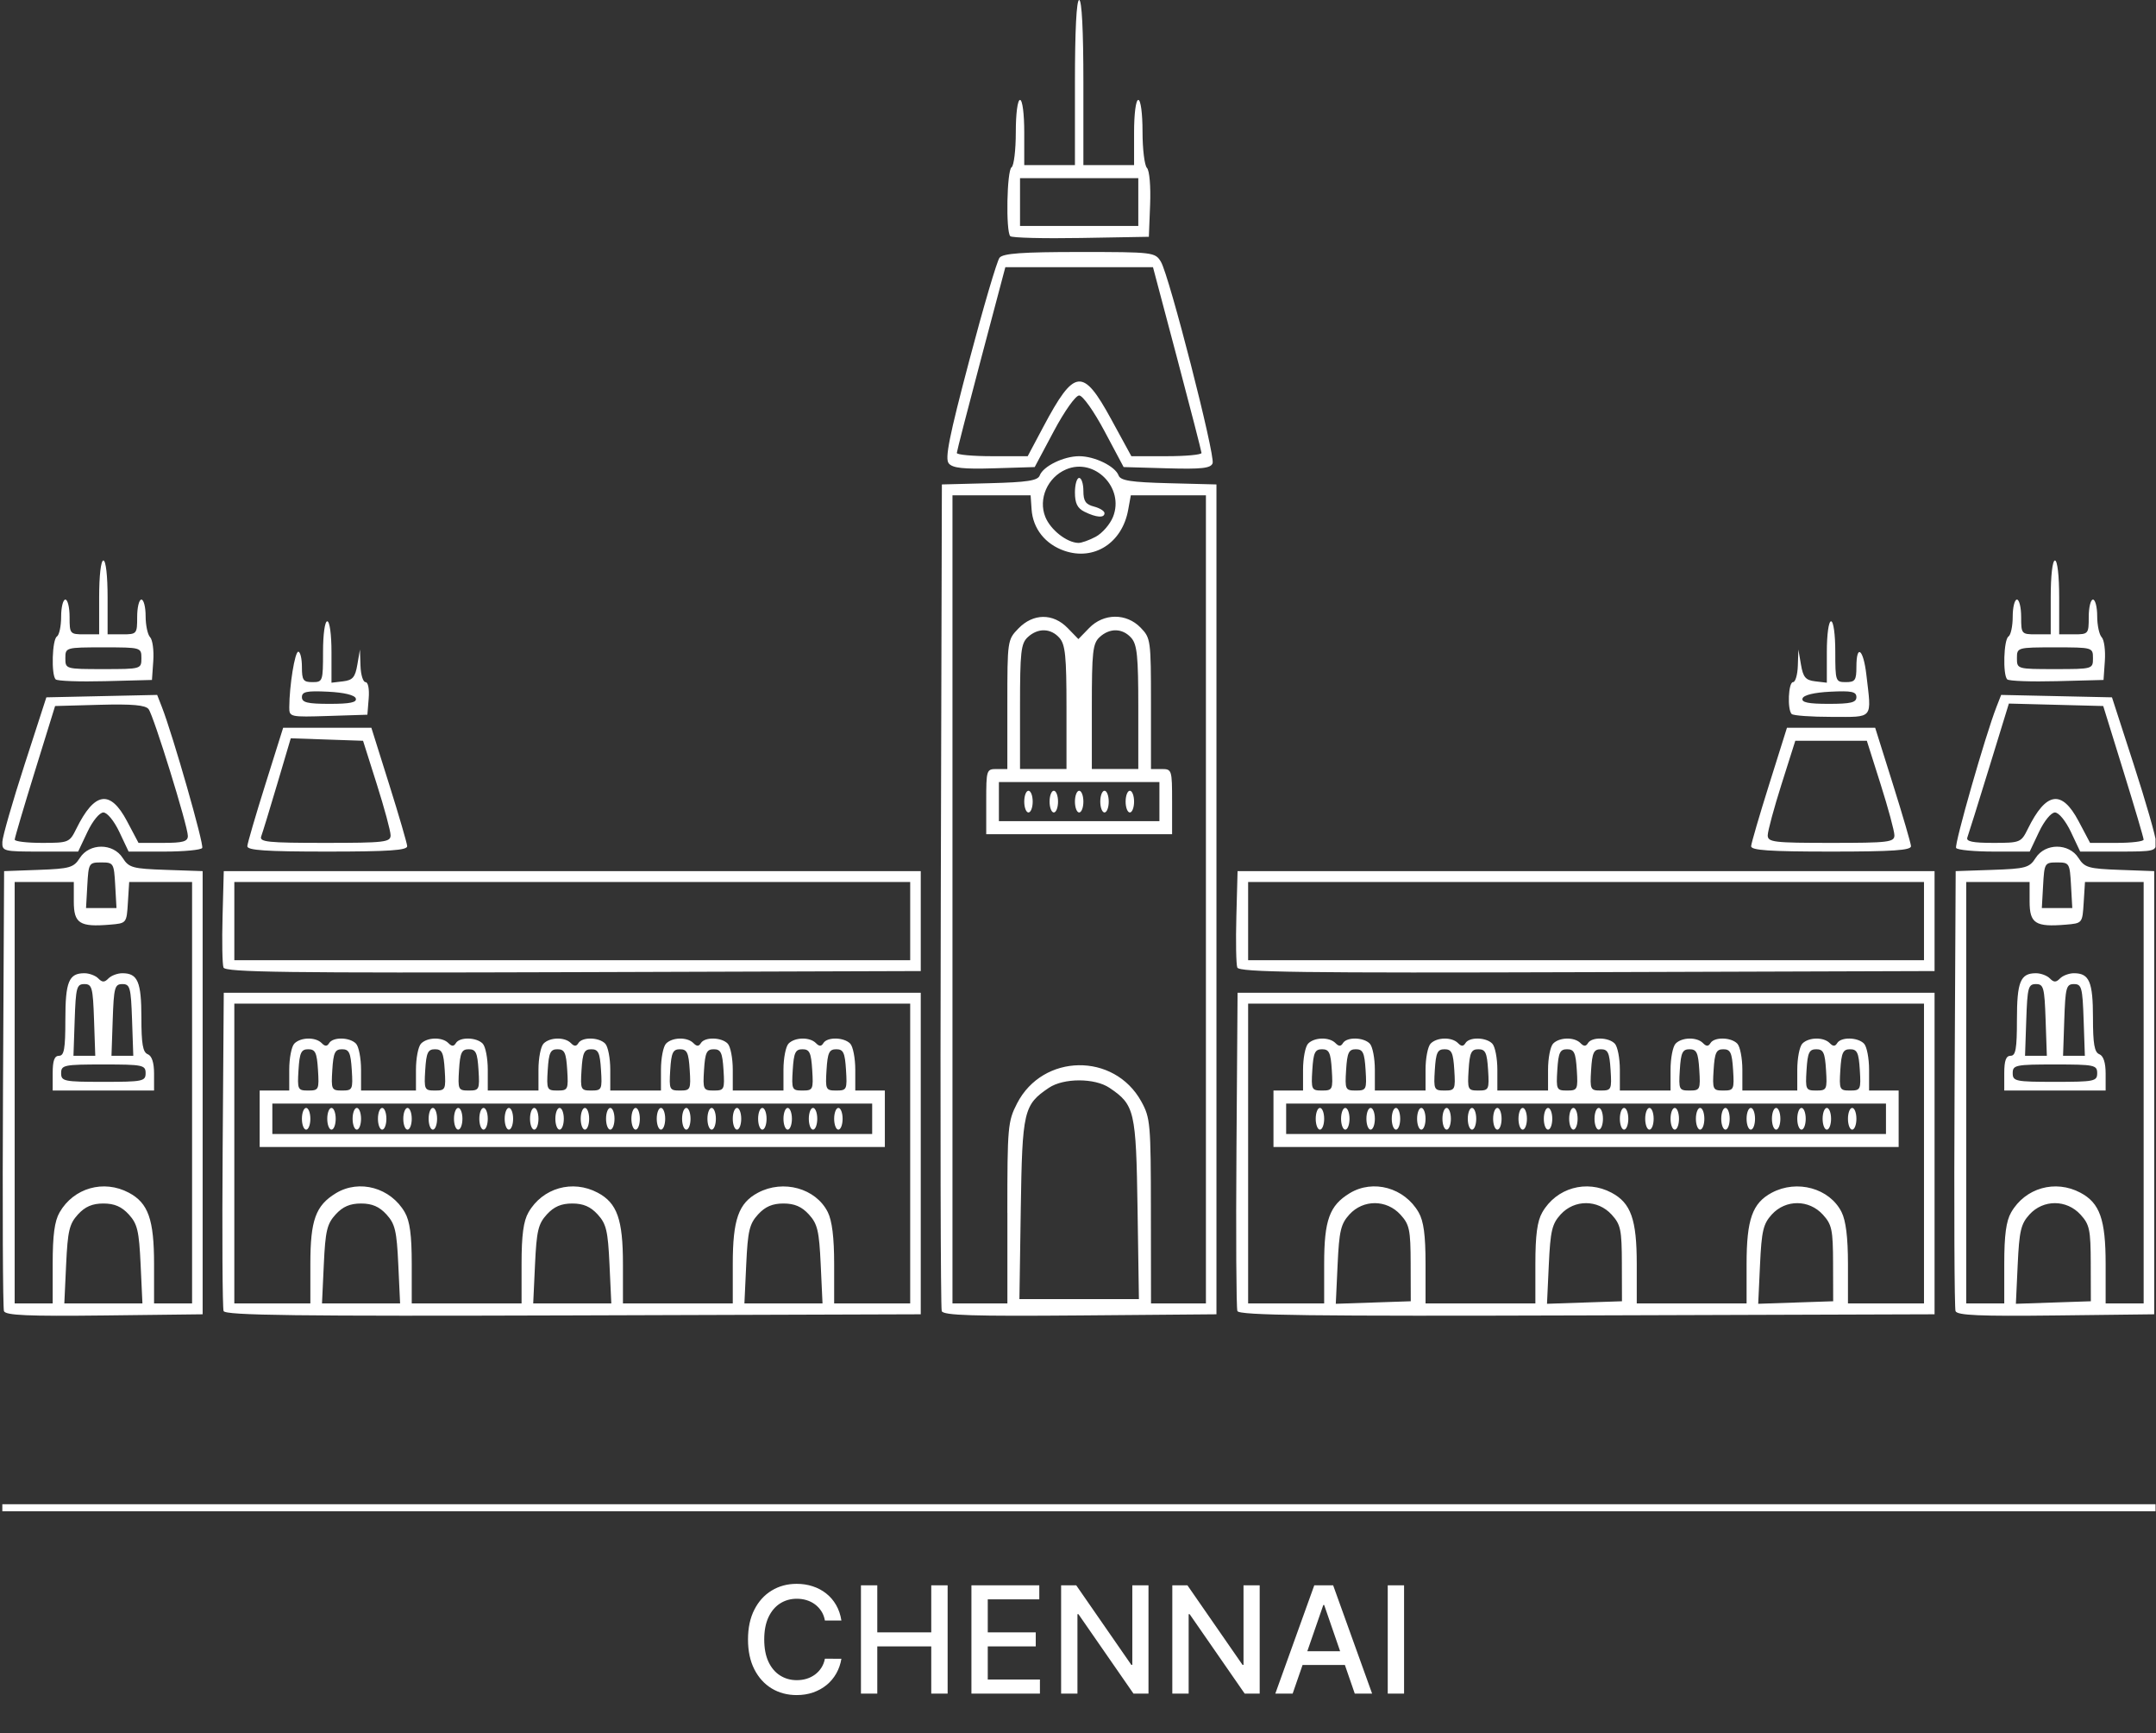 <svg width="927" height="745" viewBox="0 0 927 745" fill="none" xmlns="http://www.w3.org/2000/svg">
<rect x="0" y="0" width="927" height="745" fill="#333333" stroke="none"/>
<g clip-path="url(#clip0_3155_10919)">
<g clip-path="url(#clip1_3155_10919)">
<path d="M150.773 751.343C135.648 747.153 128.59 728.172 136.928 714.111C141.815 705.871 154.014 701.219 163.593 703.944C174.258 706.976 176.399 708.779 173.543 712.319C171.458 714.901 170.762 714.917 167.352 712.462C156.714 704.8 140.708 713.796 140.708 727.438C140.708 741.079 156.714 750.075 167.352 742.412C170.659 740.032 171.492 740.014 173.327 742.288C175.025 744.393 174.603 745.498 171.251 747.718C166.401 750.932 155.958 752.781 150.773 751.345V751.343ZM184.297 727.437C184.297 703.469 184.479 702.224 187.93 702.224C191.159 702.224 191.562 703.469 191.562 713.429V724.635H204.276H216.99V713.429C216.99 703.469 217.394 702.224 220.622 702.224C224.075 702.224 224.255 703.469 224.255 727.437C224.255 751.404 224.073 752.65 220.622 752.65C217.43 752.65 216.99 751.404 216.99 742.378V732.106H204.276H191.562V742.378C191.562 751.404 191.121 752.65 187.93 752.65C184.477 752.65 184.297 751.404 184.297 727.437ZM238.784 727.437V702.224H255.131C270.266 702.224 271.477 702.501 271.477 705.959C271.477 709.338 270.266 709.694 258.763 709.694H246.05V717.165V724.635H257.855C268.45 724.635 269.661 725.017 269.661 728.37C269.661 731.722 268.45 732.106 257.855 732.106H246.05V738.642V745.179H259.671C272.082 745.179 273.293 745.513 273.293 748.914C273.293 752.387 272.082 752.65 256.039 752.65H238.784V727.437ZM284.19 727.437C284.19 695.247 285.61 694.709 303.424 720.142L315.974 738.061L316.494 720.142C316.97 703.76 317.32 702.224 320.581 702.224C323.95 702.224 324.148 703.623 324.148 727.437C324.148 751.062 323.929 752.65 320.657 752.65C318.314 752.65 313.093 746.736 304.765 734.648L292.364 716.646L291.844 734.648C291.368 751.112 291.02 752.65 287.757 752.65C284.388 752.65 284.19 751.249 284.19 727.437ZM338.678 727.437C338.678 695.247 340.097 694.709 357.911 720.142L370.462 738.061L370.982 720.142C371.457 703.76 371.807 702.224 375.068 702.224C378.437 702.224 378.635 703.623 378.635 727.437C378.635 751.062 378.416 752.65 375.145 752.65C372.801 752.65 367.58 746.736 359.252 734.648L346.85 716.646L346.331 734.648C345.856 751.112 345.506 752.65 342.244 752.65C338.876 752.65 338.678 751.249 338.678 727.437ZM387.716 751.044C387.716 750.162 392.152 739.026 397.574 726.299C410.901 695.017 412.045 695.021 425.196 726.404C430.554 739.19 434.938 750.325 434.938 751.15C434.938 751.974 433.384 752.649 431.483 752.649C429.278 752.649 427.342 750.623 426.129 747.046C424.258 741.526 424.038 741.443 411.264 741.443C398.525 741.443 398.262 741.539 396.241 747.046C394.381 752.115 387.716 755.241 387.716 751.044ZM420.106 732.52C419.771 731.721 417.908 726.678 415.963 721.315C414.018 715.95 411.974 711.565 411.422 711.569C410.871 711.572 409.017 715.144 407.304 719.506C401.168 735.124 400.851 733.973 411.284 733.973C416.469 733.973 420.439 733.319 420.106 732.52ZM444.02 727.437C444.02 703.469 444.201 702.224 447.652 702.224C451.105 702.224 451.284 703.469 451.284 727.437C451.284 751.404 451.103 752.65 447.652 752.65C444.199 752.65 444.02 751.404 444.02 727.437ZM497.674 751.343C482.549 747.153 475.491 728.172 483.83 714.111C488.717 705.871 500.915 701.219 510.495 703.944C521.159 706.976 523.301 708.779 520.444 712.319C518.36 714.901 517.664 714.917 514.254 712.462C503.615 704.8 487.609 713.796 487.609 727.438C487.609 741.079 503.615 750.075 514.254 742.412C517.56 740.032 518.394 740.014 520.228 742.288C521.927 744.393 521.505 745.498 518.153 747.718C513.303 750.932 502.859 752.781 497.674 751.345V751.343ZM531.199 727.437V702.224H547.545C562.68 702.224 563.891 702.501 563.891 705.959C563.891 709.338 562.68 709.694 551.178 709.694H538.464V717.165V724.635H550.27C560.864 724.635 562.075 725.017 562.075 728.37C562.075 731.722 560.864 732.106 550.27 732.106H538.464V738.642V745.179H552.086C564.497 745.179 565.708 745.513 565.708 748.914C565.708 752.387 564.497 752.65 548.453 752.65H531.199V727.437ZM576.605 727.437C576.605 695.247 578.024 694.709 595.838 720.142L608.389 738.061L608.909 720.142C609.384 703.76 609.735 702.224 612.996 702.224C616.364 702.224 616.562 703.623 616.562 727.437C616.562 751.062 616.344 752.65 613.072 752.65C610.728 752.65 605.508 746.736 597.18 734.648L584.778 716.646L584.258 734.648C583.783 751.112 583.434 752.65 580.172 752.65C576.803 752.65 576.605 751.249 576.605 727.437ZM640.173 731.172V709.694H632.908C626.854 709.694 625.644 709.071 625.644 705.959C625.644 702.473 626.854 702.224 643.806 702.224C660.758 702.224 661.968 702.472 661.968 705.959C661.968 709.071 660.758 709.694 654.703 709.694H647.438V731.172C647.438 751.404 647.229 752.65 643.806 752.65C640.384 752.65 640.173 751.404 640.173 731.172ZM671.05 727.437V702.224L681.493 702.329C702.948 702.544 711.794 710.2 707.525 724.853C706.373 728.808 703.81 732.936 701.83 734.026C698.34 735.946 698.401 736.263 703.797 744.328C709.326 752.591 709.335 752.649 705.191 752.635C702.232 752.635 699.811 750.449 696.877 745.164C693.139 738.435 692.033 737.708 685.525 737.708C678.323 737.708 678.314 737.708 678.314 745.179C678.314 751.404 677.709 752.649 674.682 752.649C671.229 752.649 671.05 751.404 671.05 727.437ZM698.604 727.145C706.771 719.545 700.284 709.692 687.114 709.692H678.314V719.964V730.236H686.799C692.144 730.236 696.511 729.093 698.604 727.145ZM716.456 751.043C716.456 750.16 720.892 739.024 726.314 726.297C739.64 695.015 740.785 695.019 753.936 726.402C759.294 739.188 763.678 750.323 763.678 751.148C763.678 751.972 762.123 752.647 760.222 752.647C758.017 752.647 756.081 750.621 754.868 747.044C752.997 741.524 752.777 741.441 740.003 741.441C727.265 741.441 727.001 741.537 724.981 747.044C723.12 752.113 716.456 755.239 716.456 751.043ZM748.845 732.518C748.51 731.719 746.648 726.676 744.702 721.313C742.757 715.948 740.713 711.563 740.162 711.567C739.61 711.57 737.756 715.142 736.043 719.504C729.908 735.122 729.591 733.971 740.024 733.971C745.208 733.971 749.178 733.317 748.845 732.518ZM772.759 727.435C772.759 703.467 772.94 702.222 776.391 702.222C779.813 702.222 780.024 703.467 780.024 723.699V745.177H790.013C798.792 745.177 800.002 745.631 800.002 748.912C800.002 752.315 798.792 752.648 786.38 752.648H772.759V727.435ZM1.703 563.588C1.217 562.285 1.033 519.197 1.293 467.838L1.766 374.457L16.587 373.917C30.042 373.427 31.679 372.953 34.337 368.782C38.445 362.335 48.634 362.337 52.743 368.783C55.43 373 56.977 373.426 71.401 373.919L87.129 374.457V469.705V564.954L44.857 565.455C12.026 565.842 2.388 565.407 1.703 563.588ZM22.652 543.298C22.652 530.925 23.459 524.905 25.622 521.139C31.67 510.613 44.598 506.946 55.404 512.692C63.751 517.131 66.242 524.184 66.242 543.383V560.285H74.415H82.588V469.705V379.126H69.066H55.544L54.99 387.997C54.437 396.851 54.422 396.87 47.345 397.465C34.245 398.568 31.733 396.963 31.733 387.495V379.126H19.02H6.306V469.705V560.285H14.479H22.652V543.298ZM22.652 461.301C22.652 455.906 23.409 453.831 25.377 453.831C27.579 453.831 28.101 450.863 28.101 438.329C28.101 421.992 29.592 418.346 36.274 418.346C38.372 418.346 41.069 419.355 42.267 420.587C43.963 422.33 44.931 422.33 46.626 420.587C47.825 419.355 50.522 418.346 52.62 418.346C59.22 418.346 60.793 422.024 60.793 437.454C60.793 448.732 61.417 452.327 63.517 453.156C65.293 453.856 66.242 456.761 66.242 461.501V468.772H44.447H22.652V461.301ZM62.609 461.301C62.609 457.815 61.399 457.566 44.447 457.566C27.495 457.566 26.285 457.815 26.285 461.301C26.285 464.788 27.495 465.036 44.447 465.036C61.399 465.036 62.609 464.788 62.609 461.301ZM40.434 438.423C39.955 424.441 39.57 423.015 36.274 423.015C32.977 423.015 32.592 424.441 32.114 438.423L31.586 453.831H36.274H40.961L40.434 438.423ZM56.78 438.423C56.301 424.441 55.916 423.015 52.62 423.015C49.324 423.015 48.939 424.441 48.46 438.423L47.932 453.831H52.62H57.307L56.78 438.423ZM60.458 543.513C59.786 529.074 59.08 526.088 55.378 522.036C52.306 518.672 49.186 517.33 44.447 517.33C39.708 517.33 36.589 518.672 33.516 522.036C29.814 526.088 29.108 529.074 28.436 543.513L27.657 560.285H44.447H61.238L60.458 543.513ZM49.536 380.527C49.003 371.003 48.831 370.722 43.539 370.722C38.246 370.722 38.075 371.004 37.541 380.527L36.992 390.332H43.539H50.086L49.536 380.527ZM96.134 563.555C95.65 562.26 95.47 530.949 95.734 493.975L96.211 426.75H246.051H395.89V495.852V564.954L246.452 565.432C127.564 565.81 96.834 565.429 96.135 563.556L96.134 563.555ZM133.443 543.298C133.443 524.487 135.713 518.198 144.412 512.914C154.49 506.792 167.968 510.531 174.062 521.139C176.225 524.905 177.032 530.925 177.032 543.298V560.285H200.644H224.255V543.298C224.255 530.925 225.062 524.905 227.225 521.139C233.272 510.613 246.2 506.946 257.007 512.692C265.354 517.131 267.844 524.184 267.844 543.383V560.285H291.456H315.066V543.383C315.066 524.184 317.557 517.131 325.905 512.692C336.788 506.905 350.757 510.775 355.901 521.004C357.768 524.717 358.656 531.929 358.656 543.383V560.285H375.002H391.348V495.852V431.419H246.05H100.75V495.852V560.285H117.097H133.443V543.298ZM111.648 480.911V468.772H118.005H124.361V459.807C124.361 454.877 125.342 449.834 126.541 448.601C129.258 445.807 135.699 445.692 138.323 448.391C139.745 449.853 140.639 449.853 141.518 448.391C143.151 445.675 150.339 445.806 153.058 448.601C154.257 449.834 155.238 454.877 155.238 459.807V468.772H167.043H178.849V459.807C178.849 454.877 179.83 449.834 181.028 448.601C183.745 445.807 190.186 445.692 192.81 448.391C194.232 449.853 195.126 449.853 196.005 448.391C197.638 445.675 204.826 445.806 207.545 448.601C208.744 449.834 209.725 454.877 209.725 459.807V468.772H220.622H231.52V459.807C231.52 454.877 232.5 449.834 233.699 448.601C236.416 445.807 242.857 445.692 245.481 448.391C246.903 449.853 247.797 449.853 248.676 448.391C250.309 445.675 257.498 445.806 260.216 448.601C261.415 449.834 262.396 454.877 262.396 459.807V468.772H273.293H284.19V459.807C284.19 454.877 285.171 449.834 286.37 448.601C289.087 445.807 295.528 445.692 298.152 448.391C299.574 449.853 300.468 449.853 301.347 448.391C302.979 445.675 310.168 445.806 312.887 448.601C314.086 449.834 315.066 454.877 315.066 459.807V468.772H325.964H336.862V459.807C336.862 454.877 337.842 449.834 339.041 448.601C341.758 445.807 348.199 445.692 350.823 448.391C352.245 449.853 353.139 449.853 354.018 448.391C355.65 445.675 362.839 445.806 365.558 448.601C366.757 449.834 367.738 454.877 367.738 459.807V468.772H374.094H380.451V480.911V493.051H246.05H111.648V480.911ZM375.002 480.911V474.374H246.05H117.097V480.911V487.448H246.05H375.002V480.911ZM129.81 480.911C129.81 478.343 130.627 476.242 131.626 476.242C132.625 476.242 133.443 478.343 133.443 480.911C133.443 483.479 132.625 485.58 131.626 485.58C130.627 485.58 129.81 483.479 129.81 480.911ZM140.708 480.911C140.708 478.343 141.525 476.242 142.524 476.242C143.523 476.242 144.34 478.343 144.34 480.911C144.34 483.479 143.523 485.58 142.524 485.58C141.525 485.58 140.708 483.479 140.708 480.911ZM151.605 480.911C151.605 478.343 152.422 476.242 153.421 476.242C154.42 476.242 155.238 478.343 155.238 480.911C155.238 483.479 154.42 485.58 153.421 485.58C152.422 485.58 151.605 483.479 151.605 480.911ZM162.502 480.911C162.502 478.343 163.32 476.242 164.319 476.242C165.318 476.242 166.135 478.343 166.135 480.911C166.135 483.479 165.318 485.58 164.319 485.58C163.32 485.58 162.502 483.479 162.502 480.911ZM173.4 480.911C173.4 478.343 174.217 476.242 175.216 476.242C176.215 476.242 177.032 478.343 177.032 480.911C177.032 483.479 176.215 485.58 175.216 485.58C174.217 485.58 173.4 483.479 173.4 480.911ZM184.297 480.911C184.297 478.343 185.115 476.242 186.114 476.242C187.112 476.242 187.93 478.343 187.93 480.911C187.93 483.479 187.112 485.58 186.114 485.58C185.115 485.58 184.297 483.479 184.297 480.911ZM195.195 480.911C195.195 478.343 196.012 476.242 197.011 476.242C198.01 476.242 198.827 478.343 198.827 480.911C198.827 483.479 198.01 485.58 197.011 485.58C196.012 485.58 195.195 483.479 195.195 480.911ZM206.092 480.911C206.092 478.343 206.91 476.242 207.908 476.242C208.908 476.242 209.725 478.343 209.725 480.911C209.725 483.479 208.908 485.58 207.908 485.58C206.91 485.58 206.092 483.479 206.092 480.911ZM216.99 480.911C216.99 478.343 217.807 476.242 218.806 476.242C219.805 476.242 220.622 478.343 220.622 480.911C220.622 483.479 219.805 485.58 218.806 485.58C217.807 485.58 216.99 483.479 216.99 480.911ZM227.887 480.911C227.887 478.343 228.704 476.242 229.703 476.242C230.702 476.242 231.52 478.343 231.52 480.911C231.52 483.479 230.702 485.58 229.703 485.58C228.704 485.58 227.887 483.479 227.887 480.911ZM238.784 480.911C238.784 478.343 239.602 476.242 240.601 476.242C241.6 476.242 242.417 478.343 242.417 480.911C242.417 483.479 241.6 485.58 240.601 485.58C239.602 485.58 238.784 483.479 238.784 480.911ZM249.682 480.911C249.682 478.343 250.499 476.242 251.498 476.242C252.497 476.242 253.314 478.343 253.314 480.911C253.314 483.479 252.497 485.58 251.498 485.58C250.499 485.58 249.682 483.479 249.682 480.911ZM260.579 480.911C260.579 478.343 261.397 476.242 262.396 476.242C263.394 476.242 264.212 478.343 264.212 480.911C264.212 483.479 263.394 485.58 262.396 485.58C261.397 485.58 260.579 483.479 260.579 480.911ZM271.477 480.911C271.477 478.343 272.294 476.242 273.293 476.242C274.292 476.242 275.109 478.343 275.109 480.911C275.109 483.479 274.292 485.58 273.293 485.58C272.294 485.58 271.477 483.479 271.477 480.911ZM282.374 480.911C282.374 478.343 283.192 476.242 284.19 476.242C285.19 476.242 286.007 478.343 286.007 480.911C286.007 483.479 285.19 485.58 284.19 485.58C283.192 485.58 282.374 483.479 282.374 480.911ZM293.272 480.911C293.272 478.343 294.089 476.242 295.088 476.242C296.087 476.242 296.904 478.343 296.904 480.911C296.904 483.479 296.087 485.58 295.088 485.58C294.089 485.58 293.272 483.479 293.272 480.911ZM304.169 480.911C304.169 478.343 304.986 476.242 305.985 476.242C306.984 476.242 307.802 478.343 307.802 480.911C307.802 483.479 306.984 485.58 305.985 485.58C304.986 485.58 304.169 483.479 304.169 480.911ZM315.066 480.911C315.066 478.343 315.884 476.242 316.883 476.242C317.882 476.242 318.699 478.343 318.699 480.911C318.699 483.479 317.882 485.58 316.883 485.58C315.884 485.58 315.066 483.479 315.066 480.911ZM325.964 480.911C325.964 478.343 326.781 476.242 327.78 476.242C328.779 476.242 329.596 478.343 329.596 480.911C329.596 483.479 328.779 485.58 327.78 485.58C326.781 485.58 325.964 483.479 325.964 480.911ZM336.862 480.911C336.862 478.343 337.679 476.242 338.678 476.242C339.676 476.242 340.494 478.343 340.494 480.911C340.494 483.479 339.676 485.58 338.678 485.58C337.679 485.58 336.862 483.479 336.862 480.911ZM347.759 480.911C347.759 478.343 348.576 476.242 349.575 476.242C350.574 476.242 351.391 478.343 351.391 480.911C351.391 483.479 350.574 485.58 349.575 485.58C348.576 485.58 347.759 483.479 347.759 480.911ZM358.656 480.911C358.656 478.343 359.474 476.242 360.472 476.242C361.472 476.242 362.289 478.343 362.289 480.911C362.289 483.479 361.472 485.58 360.472 485.58C359.474 485.58 358.656 483.479 358.656 480.911ZM136.72 459.901C136.255 452.464 135.579 451.029 132.535 451.029C129.49 451.029 128.813 452.464 128.349 459.901C127.82 468.363 128.014 468.772 132.535 468.772C137.056 468.772 137.249 468.36 136.72 459.901ZM151.25 459.901C150.785 452.464 150.109 451.029 147.064 451.029C144.02 451.029 143.343 452.464 142.879 459.901C142.35 468.363 142.544 468.772 147.064 468.772C151.586 468.772 151.779 468.36 151.25 459.901ZM191.208 459.901C190.743 452.464 190.067 451.029 187.022 451.029C183.977 451.029 183.3 452.464 182.836 459.901C182.308 468.363 182.501 468.772 187.022 468.772C191.543 468.772 191.736 468.36 191.208 459.901ZM205.738 459.901C205.273 452.464 204.597 451.029 201.552 451.029C198.507 451.029 197.829 452.464 197.365 459.901C196.838 468.363 197.031 468.772 201.552 468.772C206.073 468.772 206.266 468.36 205.738 459.901ZM243.879 459.901C243.414 452.464 242.737 451.029 239.693 451.029C236.648 451.029 235.971 452.464 235.507 459.901C234.978 468.363 235.172 468.772 239.693 468.772C244.214 468.772 244.407 468.36 243.879 459.901ZM258.409 459.901C257.944 452.464 257.267 451.029 254.222 451.029C251.178 451.029 250.501 452.464 250.037 459.901C249.508 468.363 249.702 468.772 254.222 468.772C258.744 468.772 258.937 468.36 258.409 459.901ZM296.55 459.901C296.085 452.464 295.409 451.029 292.364 451.029C289.319 451.029 288.641 452.464 288.177 459.901C287.65 468.363 287.843 468.772 292.364 468.772C296.885 468.772 297.078 468.36 296.55 459.901ZM311.08 459.901C310.615 452.464 309.939 451.029 306.894 451.029C303.848 451.029 303.171 452.464 302.707 459.901C302.18 468.363 302.373 468.772 306.894 468.772C311.415 468.772 311.608 468.36 311.08 459.901ZM349.22 459.901C348.755 452.464 348.079 451.029 345.034 451.029C341.989 451.029 341.313 452.464 340.849 459.901C340.32 468.363 340.514 468.772 345.034 468.772C349.556 468.772 349.748 468.36 349.22 459.901ZM363.75 459.901C363.285 452.464 362.609 451.029 359.564 451.029C356.519 451.029 355.843 452.464 355.379 459.901C354.85 468.363 355.044 468.772 359.564 468.772C364.086 468.772 364.278 468.36 363.75 459.901ZM171.248 543.513C170.577 529.074 169.87 526.088 166.169 522.036C163.096 518.672 159.977 517.33 155.238 517.33C150.498 517.33 147.379 518.672 144.306 522.036C140.605 526.088 139.898 529.074 139.227 543.513L138.447 560.285H155.238H172.028L171.248 543.513ZM262.06 543.513C261.389 529.074 260.682 526.088 256.981 522.036C253.908 518.672 250.789 517.33 246.05 517.33C241.31 517.33 238.191 518.672 235.118 522.036C231.417 526.088 230.71 529.074 230.039 543.513L229.259 560.285H246.05H262.84L262.06 543.513ZM352.872 543.513C352.201 529.074 351.494 526.088 347.793 522.036C344.72 518.672 341.601 517.33 336.862 517.33C332.122 517.33 329.003 518.672 325.93 522.036C322.228 526.088 321.522 529.074 320.851 543.513L320.071 560.285H336.862H353.652L352.872 543.513ZM404.909 563.579C404.427 562.281 404.244 481.798 404.504 384.729L404.972 208.239L425.485 207.71C441.732 207.29 446.216 206.597 447.046 204.373C448.526 200.406 457.351 196.1 464 196.1C470.649 196.1 479.473 200.406 480.954 204.373C481.784 206.597 486.269 207.292 502.515 207.71L523.028 208.239V386.596V564.954L464.407 565.447C418.485 565.834 405.596 565.447 404.91 563.579H404.909ZM433.122 521.359C433.122 484.326 433.327 482.037 437.304 474.3C448.359 452.803 479.073 452.331 490.721 473.479C494.61 480.54 494.816 482.894 494.844 520.598L494.891 560.285H506.696H518.501V386.596V212.908H502.358H486.213L485.056 219.255C482.472 233.414 470.38 241.145 457.663 236.768C449.416 233.93 444.11 227.234 443.542 218.948L443.128 212.915L426.328 212.912L409.527 212.908V386.596V560.285H421.333H433.139V521.359L433.122 521.359ZM424.041 344.575C424.041 330.88 424.143 330.568 428.582 330.568H433.122V302.809C433.122 275.306 433.169 275.003 437.91 270.125C444.265 263.591 452.789 263.522 459.045 269.958L463.668 274.712L468.291 269.958C474.524 263.549 484.276 263.474 490.416 269.79C494.754 274.251 494.874 275.13 494.874 302.474V330.573H499.415C503.855 330.573 503.956 330.883 503.956 344.58V358.587H463.998H424.041V344.58V344.575ZM498.506 344.575V336.171H463.998H429.49V344.575V352.98H463.998H498.506V344.575ZM440.387 344.575C440.387 342.007 441.204 339.906 442.203 339.906C443.202 339.906 444.02 342.007 444.02 344.575C444.02 347.143 443.202 349.244 442.203 349.244C441.204 349.244 440.387 347.143 440.387 344.575ZM451.284 344.575C451.284 342.007 452.102 339.906 453.1 339.906C454.1 339.906 454.917 342.007 454.917 344.575C454.917 347.143 454.1 349.244 453.1 349.244C452.102 349.244 451.284 347.143 451.284 344.575ZM462.182 344.575C462.182 342.007 462.999 339.906 463.998 339.906C464.997 339.906 465.814 342.007 465.814 344.575C465.814 347.143 464.997 349.244 463.998 349.244C462.999 349.244 462.182 347.143 462.182 344.575ZM473.079 344.575C473.079 342.007 473.896 339.906 474.896 339.906C475.894 339.906 476.712 342.007 476.712 344.575C476.712 347.143 475.894 349.244 474.896 349.244C473.896 349.244 473.079 347.143 473.079 344.575ZM483.977 344.575C483.977 342.007 484.794 339.906 485.793 339.906C486.792 339.906 487.609 342.007 487.609 344.575C487.609 347.143 486.792 349.244 485.793 349.244C484.794 349.244 483.977 347.143 483.977 344.575ZM458.55 304.101C458.55 282.095 458.043 277.06 455.544 274.22C451.806 269.972 446.249 269.84 441.892 273.895C438.968 276.616 438.571 280.194 438.571 303.777V330.567H448.56H458.55V304.101ZM489.426 304.101C489.426 282.095 488.919 277.06 486.42 274.22C482.682 269.972 477.126 269.84 472.768 273.895C469.844 276.616 469.447 280.194 469.447 303.777V330.567H479.436H489.426V304.101ZM489.105 519.664C488.467 477.441 487.885 474.932 477.041 467.613C470.699 463.331 457.301 463.331 450.958 467.613C440.115 474.932 439.533 477.441 438.895 519.664L438.31 558.417H464H489.69L489.105 519.664ZM471.099 230.738C473.906 229.246 477.258 225.404 478.548 222.201C483.584 209.699 470.617 196.564 458.384 201.774C450.403 205.173 446.335 214.464 449.446 222.188C451.686 227.746 458.624 233.218 463.636 233.377C464.934 233.425 468.293 232.231 471.099 230.738ZM466.27 219.967C463.239 218.463 462.184 216.326 462.184 211.689C462.184 208.251 463.001 205.438 464 205.438C464.999 205.438 465.816 207.943 465.816 211.005C465.816 215.386 466.784 216.822 470.357 217.744C472.854 218.389 474.897 219.665 474.897 220.581C474.897 222.752 471.382 222.502 466.27 219.967ZM532.033 563.555C531.55 562.26 531.369 530.949 531.633 493.975L532.11 426.75H681.95H831.79V495.852V564.954L682.351 565.432C563.463 565.81 532.733 565.429 532.034 563.556L532.033 563.555ZM569.342 543.298C569.342 524.487 571.612 518.198 580.311 512.914C590.39 506.792 603.867 510.531 609.961 521.139C612.125 524.905 612.931 530.925 612.931 543.298V560.285H636.543H660.154V543.298C660.154 530.925 660.961 524.905 663.124 521.139C669.171 510.613 682.1 506.946 692.906 512.692C701.253 517.131 703.743 524.184 703.743 543.383V560.285H727.355H750.965V543.383C750.965 524.184 753.456 517.131 761.804 512.692C772.687 506.905 786.656 510.775 791.8 521.004C793.667 524.717 794.555 531.929 794.555 543.383V560.285H810.901H827.247V495.852V431.419H681.949H536.649V495.852V560.285H552.996H569.342V543.298ZM547.547 480.911V468.772H553.904H560.261V459.807C560.261 454.877 561.241 449.834 562.44 448.601C565.157 445.807 571.598 445.692 574.222 448.391C575.644 449.853 576.539 449.853 577.417 448.391C579.05 445.675 586.239 445.806 588.957 448.601C590.156 449.834 591.137 454.877 591.137 459.807V468.772H602.034H612.931V459.807C612.931 454.877 613.913 449.834 615.111 448.601C617.828 445.807 624.269 445.692 626.893 448.391C628.315 449.853 629.209 449.853 630.088 448.391C631.72 445.675 638.909 445.806 641.628 448.601C642.827 449.834 643.808 454.877 643.808 459.807V468.772H654.705H665.603V459.807C665.603 454.877 666.583 449.834 667.782 448.601C670.499 445.807 676.94 445.692 679.564 448.391C680.986 449.853 681.88 449.853 682.759 448.391C684.392 445.675 691.581 445.806 694.299 448.601C695.498 449.834 696.479 454.877 696.479 459.807V468.772H707.376H718.273V459.807C718.273 454.877 719.254 449.834 720.453 448.601C723.17 445.807 729.611 445.692 732.235 448.391C733.657 449.853 734.551 449.853 735.43 448.391C737.062 445.675 744.251 445.806 746.97 448.601C748.169 449.834 749.149 454.877 749.149 459.807V468.772H760.955H772.761V459.807C772.761 454.877 773.741 449.834 774.94 448.601C777.657 445.807 784.098 445.692 786.722 448.391C788.144 449.853 789.038 449.853 789.917 448.391C791.55 445.675 798.739 445.806 801.457 448.601C802.656 449.834 803.637 454.877 803.637 459.807V468.772H809.993H816.35V480.911V493.051H681.949H547.547V480.911ZM810.901 480.911V474.374H681.949H552.996V480.911V487.448H681.949H810.901V480.911ZM565.709 480.911C565.709 478.343 566.527 476.242 567.526 476.242C568.525 476.242 569.342 478.343 569.342 480.911C569.342 483.479 568.525 485.58 567.526 485.58C566.527 485.58 565.709 483.479 565.709 480.911ZM576.607 480.911C576.607 478.343 577.424 476.242 578.423 476.242C579.422 476.242 580.239 478.343 580.239 480.911C580.239 483.479 579.422 485.58 578.423 485.58C577.424 485.58 576.607 483.479 576.607 480.911ZM587.504 480.911C587.504 478.343 588.322 476.242 589.32 476.242C590.319 476.242 591.137 478.343 591.137 480.911C591.137 483.479 590.319 485.58 589.32 485.58C588.322 485.58 587.504 483.479 587.504 480.911ZM598.402 480.911C598.402 478.343 599.219 476.242 600.218 476.242C601.217 476.242 602.034 478.343 602.034 480.911C602.034 483.479 601.217 485.58 600.218 485.58C599.219 485.58 598.402 483.479 598.402 480.911ZM609.299 480.911C609.299 478.343 610.116 476.242 611.115 476.242C612.114 476.242 612.931 478.343 612.931 480.911C612.931 483.479 612.114 485.58 611.115 485.58C610.116 485.58 609.299 483.479 609.299 480.911ZM620.197 480.911C620.197 478.343 621.014 476.242 622.013 476.242C623.011 476.242 623.829 478.343 623.829 480.911C623.829 483.479 623.011 485.58 622.013 485.58C621.014 485.58 620.197 483.479 620.197 480.911ZM631.094 480.911C631.094 478.343 631.911 476.242 632.91 476.242C633.909 476.242 634.726 478.343 634.726 480.911C634.726 483.479 633.909 485.58 632.91 485.58C631.911 485.58 631.094 483.479 631.094 480.911ZM641.991 480.911C641.991 478.343 642.809 476.242 643.808 476.242C644.807 476.242 645.624 478.343 645.624 480.911C645.624 483.479 644.807 485.58 643.808 485.58C642.809 485.58 641.991 483.479 641.991 480.911ZM652.889 480.911C652.889 478.343 653.706 476.242 654.705 476.242C655.704 476.242 656.521 478.343 656.521 480.911C656.521 483.479 655.704 485.58 654.705 485.58C653.706 485.58 652.889 483.479 652.889 480.911ZM663.786 480.911C663.786 478.343 664.604 476.242 665.603 476.242C666.601 476.242 667.419 478.343 667.419 480.911C667.419 483.479 666.601 485.58 665.603 485.58C664.604 485.58 663.786 483.479 663.786 480.911ZM674.684 480.911C674.684 478.343 675.501 476.242 676.5 476.242C677.499 476.242 678.316 478.343 678.316 480.911C678.316 483.479 677.499 485.58 676.5 485.58C675.501 485.58 674.684 483.479 674.684 480.911ZM685.581 480.911C685.581 478.343 686.398 476.242 687.397 476.242C688.396 476.242 689.213 478.343 689.213 480.911C689.213 483.479 688.396 485.58 687.397 485.58C686.398 485.58 685.581 483.479 685.581 480.911ZM696.479 480.911C696.479 478.343 697.296 476.242 698.295 476.242C699.293 476.242 700.111 478.343 700.111 480.911C700.111 483.479 699.293 485.58 698.295 485.58C697.296 485.58 696.479 483.479 696.479 480.911ZM707.376 480.911C707.376 478.343 708.193 476.242 709.192 476.242C710.191 476.242 711.008 478.343 711.008 480.911C711.008 483.479 710.191 485.58 709.192 485.58C708.193 485.58 707.376 483.479 707.376 480.911ZM718.273 480.911C718.273 478.343 719.091 476.242 720.09 476.242C721.089 476.242 721.906 478.343 721.906 480.911C721.906 483.479 721.089 485.58 720.09 485.58C719.091 485.58 718.273 483.479 718.273 480.911ZM729.171 480.911C729.171 478.343 729.988 476.242 730.987 476.242C731.986 476.242 732.803 478.343 732.803 480.911C732.803 483.479 731.986 485.58 730.987 485.58C729.988 485.58 729.171 483.479 729.171 480.911ZM740.068 480.911C740.068 478.343 740.886 476.242 741.885 476.242C742.883 476.242 743.701 478.343 743.701 480.911C743.701 483.479 742.883 485.58 741.885 485.58C740.886 485.58 740.068 483.479 740.068 480.911ZM750.965 480.911C750.965 478.343 751.783 476.242 752.782 476.242C753.781 476.242 754.598 478.343 754.598 480.911C754.598 483.479 753.781 485.58 752.782 485.58C751.783 485.58 750.965 483.479 750.965 480.911ZM761.863 480.911C761.863 478.343 762.68 476.242 763.679 476.242C764.678 476.242 765.495 478.343 765.495 480.911C765.495 483.479 764.678 485.58 763.679 485.58C762.68 485.58 761.863 483.479 761.863 480.911ZM772.761 480.911C772.761 478.343 773.578 476.242 774.577 476.242C775.576 476.242 776.393 478.343 776.393 480.911C776.393 483.479 775.576 485.58 774.577 485.58C773.578 485.58 772.761 483.479 772.761 480.911ZM783.658 480.911C783.658 478.343 784.475 476.242 785.474 476.242C786.473 476.242 787.291 478.343 787.291 480.911C787.291 483.479 786.473 485.58 785.474 485.58C784.475 485.58 783.658 483.479 783.658 480.911ZM794.555 480.911C794.555 478.343 795.373 476.242 796.371 476.242C797.371 476.242 798.188 478.343 798.188 480.911C798.188 483.479 797.371 485.58 796.371 485.58C795.373 485.58 794.555 483.479 794.555 480.911ZM572.62 459.901C572.155 452.464 571.478 451.029 568.434 451.029C565.389 451.029 564.712 452.464 564.248 459.901C563.719 468.363 563.913 468.772 568.434 468.772C572.955 468.772 573.148 468.36 572.62 459.901ZM587.15 459.901C586.685 452.464 586.008 451.029 582.964 451.029C579.919 451.029 579.242 452.464 578.778 459.901C578.249 468.363 578.443 468.772 582.964 468.772C587.485 468.772 587.678 468.36 587.15 459.901ZM625.291 459.901C624.826 452.464 624.15 451.029 621.105 451.029C618.06 451.029 617.382 452.464 616.918 459.901C616.391 468.363 616.584 468.772 621.105 468.772C625.626 468.772 625.819 468.36 625.291 459.901ZM639.821 459.901C639.356 452.464 638.68 451.029 635.635 451.029C632.589 451.029 631.912 452.464 631.448 459.901C630.921 468.363 631.114 468.772 635.635 468.772C640.156 468.772 640.349 468.36 639.821 459.901ZM677.961 459.901C677.496 452.464 676.82 451.029 673.775 451.029C670.731 451.029 670.054 452.464 669.59 459.901C669.061 468.363 669.255 468.772 673.775 468.772C678.297 468.772 678.49 468.36 677.961 459.901ZM692.491 459.901C692.026 452.464 691.35 451.029 688.305 451.029C685.261 451.029 684.584 452.464 684.12 459.901C683.591 468.363 683.785 468.772 688.305 468.772C692.827 468.772 693.02 468.36 692.491 459.901ZM730.633 459.901C730.168 452.464 729.492 451.029 726.447 451.029C723.401 451.029 722.724 452.464 722.26 459.901C721.732 468.363 721.926 468.772 726.447 468.772C730.968 468.772 731.161 468.36 730.633 459.901ZM745.163 459.901C744.698 452.464 744.022 451.029 740.976 451.029C737.931 451.029 737.254 452.464 736.79 459.901C736.262 468.363 736.456 468.772 740.976 468.772C745.498 468.772 745.69 468.36 745.163 459.901ZM785.12 459.901C784.655 452.464 783.978 451.029 780.934 451.029C777.889 451.029 777.212 452.464 776.748 459.901C776.219 468.363 776.413 468.772 780.934 468.772C785.455 468.772 785.648 468.36 785.12 459.901ZM799.65 459.901C799.185 452.464 798.508 451.029 795.463 451.029C792.419 451.029 791.742 452.464 791.278 459.901C790.749 468.363 790.943 468.772 795.463 468.772C799.985 468.772 800.178 468.36 799.65 459.901ZM606.532 543.114C606.486 528.575 606.035 526.377 602.129 522.103C596.154 515.562 586.148 515.531 580.205 522.036C576.5 526.092 575.797 529.072 575.122 543.59L574.339 560.438L590.457 559.894L606.575 559.351L606.528 543.114L606.532 543.114ZM697.344 543.114C697.298 528.575 696.846 526.377 692.941 522.103C686.965 515.562 676.96 515.531 671.017 522.036C667.312 526.092 666.609 529.072 665.934 543.59L665.151 560.438L681.269 559.894L697.387 559.351L697.34 543.114L697.344 543.114ZM788.156 543.114C788.11 528.575 787.658 526.377 783.753 522.103C777.777 515.562 767.772 515.531 761.829 522.036C758.124 526.092 757.421 529.072 756.746 543.59L755.963 560.438L772.081 559.894L788.199 559.351L788.152 543.114L788.156 543.114ZM840.807 563.588C840.321 562.285 840.137 519.197 840.398 467.838L840.87 374.457L856.598 373.92C871.022 373.427 872.569 373.002 875.256 368.784C879.364 362.337 889.554 362.335 893.662 368.782C896.32 372.954 897.958 373.428 911.412 373.918L926.233 374.457V469.706V564.954L883.961 565.456C851.13 565.843 841.493 565.407 840.807 563.588ZM861.756 543.298C861.756 530.925 862.563 524.905 864.727 521.139C870.774 510.613 883.702 506.946 894.508 512.692C902.855 517.131 905.346 524.184 905.346 543.383V560.285H913.519H921.692V469.705V379.126H909.078H896.464L895.91 387.997C895.358 396.851 895.343 396.87 888.265 397.465C875.166 398.568 872.653 396.963 872.653 387.495V379.126H859.032H845.41V469.705V560.285H853.583H861.756V543.298ZM861.756 461.301C861.756 455.906 862.513 453.831 864.481 453.831C866.684 453.831 867.205 450.863 867.205 438.329C867.205 421.992 868.696 418.346 875.378 418.346C877.476 418.346 880.173 419.355 881.372 420.587C883.067 422.33 884.035 422.33 885.731 420.587C886.929 419.355 889.626 418.346 891.724 418.346C898.324 418.346 899.897 422.024 899.897 437.454C899.897 448.732 900.521 452.327 902.621 453.156C904.397 453.856 905.346 456.761 905.346 461.501V468.772H883.551H861.756V461.301ZM901.713 461.301C901.713 457.815 900.503 457.566 883.551 457.566C866.599 457.566 865.389 457.815 865.389 461.301C865.389 464.788 866.599 465.036 883.551 465.036C900.503 465.036 901.713 464.788 901.713 461.301ZM879.538 438.423C879.059 424.441 878.674 423.015 875.378 423.015C872.082 423.015 871.697 424.441 871.218 438.423L870.691 453.831H875.378H880.066L879.538 438.423ZM895.884 438.423C895.406 424.441 895.021 423.015 891.724 423.015C888.428 423.015 888.043 424.441 887.564 438.423L887.037 453.831H891.724H896.412L895.884 438.423ZM898.947 543.114C898.901 528.575 898.449 526.377 894.544 522.103C888.568 515.562 878.562 515.531 872.62 522.036C868.915 526.092 868.212 529.072 867.537 543.59L866.754 560.438L882.872 559.894L898.989 559.351L898.943 543.114L898.947 543.114ZM890.457 380.527C889.924 371.003 889.752 370.722 884.459 370.722C879.167 370.722 878.995 371.004 878.462 380.527L877.912 390.332H884.459H891.006L890.457 380.527ZM96.092 415.896C95.584 414.537 95.404 404.657 95.692 393.941L96.213 374.457H246.053H395.892V395.935V417.412L246.454 417.89C123.831 418.282 96.85 417.938 96.093 415.896H96.092ZM391.35 395.935V379.126H246.052H100.752V395.935V412.743H246.052H391.35V395.935ZM531.989 415.896C531.482 414.537 531.301 404.657 531.589 393.941L532.11 374.457H681.95H831.79V395.935V417.412L682.351 417.89C559.728 418.282 532.747 417.938 531.99 415.896H531.989ZM827.247 395.935V379.126H681.949H536.649V395.935V412.743H681.949H827.247V395.935ZM1.017 361.851C1.105 359.539 5.394 344.622 10.552 328.7L19.93 299.753L43.753 299.233L67.577 298.714L69.603 303.902C74.329 316.001 87.798 363.074 86.942 364.499C86.428 365.354 79.099 366.053 70.654 366.053H55.299L51.328 357.649C49.078 352.886 46.097 349.244 44.449 349.244C42.801 349.244 39.819 352.886 37.569 357.649L33.599 366.053H17.229C1.417 366.053 0.865 365.909 1.017 361.851ZM32.816 356.248C40.663 340.317 47.378 339.31 54.614 352.98L59.556 362.318H70.165C78.668 362.318 80.774 361.726 80.774 359.337C80.774 355.121 66.093 307.721 63.892 304.828C62.566 303.085 56.84 302.577 42.879 302.96L23.689 303.487L15.012 331.502C10.239 346.91 6.329 360.146 6.321 360.917C6.321 361.687 11.599 362.318 18.067 362.318C29.509 362.318 29.906 362.155 32.816 356.248ZM106.342 363.718C106.421 362.434 109.918 350.458 114.116 337.105L121.747 312.826H140.71H159.671L167.303 337.105C171.501 350.458 174.999 362.434 175.076 363.718C175.183 365.509 167.181 366.053 140.71 366.053C114.238 366.053 106.234 365.509 106.342 363.718ZM167.942 359.049C167.942 357.252 165.268 347.377 162.014 337.105L156.098 318.428L140.559 317.894L125.02 317.359L119.199 337C115.998 347.803 112.903 357.919 112.32 359.479C111.4 361.944 114.994 362.318 139.607 362.318C165.397 362.318 167.952 362.021 167.942 359.049ZM752.923 363.718C753.002 362.434 756.499 350.458 760.697 337.105L768.328 312.826H787.291H806.253L813.884 337.105C818.082 350.458 821.579 362.434 821.657 363.718C821.764 365.509 813.762 366.053 787.291 366.053C760.819 366.053 752.815 365.509 752.923 363.718ZM814.523 359.049C814.523 357.252 811.847 347.377 808.591 337.105L802.67 318.428H787.291H771.912L765.99 337.105C762.734 347.377 760.064 357.252 760.058 359.049C760.058 362.017 762.551 362.318 787.291 362.318C812.03 362.318 814.533 362.016 814.523 359.049ZM841.058 364.499C840.202 363.074 853.671 316.001 858.396 303.902L860.423 298.714L884.247 299.233L908.07 299.753L917.448 328.7C922.606 344.622 926.897 359.539 926.983 361.851C927.137 365.91 926.583 366.053 910.771 366.053H894.401L890.431 357.649C888.18 352.886 885.199 349.244 883.551 349.244C881.903 349.244 878.922 352.886 876.672 357.649L872.701 366.053H857.347C848.901 366.053 841.571 365.354 841.058 364.499ZM871.918 356.248C879.766 340.317 886.48 339.31 893.716 352.98L898.658 362.318H910.175C916.509 362.318 921.686 361.687 921.679 360.917C921.679 360.146 917.76 346.91 912.988 331.502L904.311 303.487L884.026 302.96L863.74 302.433L855.248 330.041C850.577 345.225 846.366 358.699 845.888 359.983C845.249 361.704 848.161 362.318 856.975 362.318C868.636 362.318 869.001 362.17 871.918 356.248ZM124.379 304.024C124.425 294.704 126.773 280.143 128.249 280.143C129.109 280.143 129.812 283.084 129.812 286.679C129.812 292.407 130.374 293.216 134.352 293.216C138.763 293.216 138.893 292.843 138.893 280.143C138.893 272.672 139.672 267.069 140.71 267.069C141.749 267.069 142.526 272.713 142.526 280.266V293.464L147.521 292.873C151.643 292.385 152.711 291.14 153.638 285.745L154.761 279.209L154.998 286.212C155.128 290.064 156.104 293.216 157.164 293.216C158.278 293.216 158.852 296.165 158.526 300.219L157.962 307.223L141.162 307.76C124.712 308.286 124.362 308.209 124.377 304.024H124.379ZM152.976 300.219C152.511 298.774 147.959 297.673 141.019 297.329C131.882 296.874 129.812 297.329 129.812 299.663C129.812 301.98 132.188 302.554 141.769 302.554C150.524 302.554 153.525 301.928 152.976 300.219ZM770.339 306.912C768.417 304.935 768.935 293.216 770.944 293.216C771.943 293.216 772.868 290.064 773 286.212L773.237 279.209L774.36 285.745C775.287 291.14 776.355 292.385 780.478 292.873L785.472 293.464V280.266C785.472 272.713 786.249 267.069 787.289 267.069C788.327 267.069 789.105 272.672 789.105 280.143C789.105 292.842 789.235 293.216 793.646 293.216C797.624 293.216 798.186 292.407 798.186 286.679C798.186 276.642 801.17 278.925 802.458 289.947C804.735 309.442 805.784 308.157 787.592 308.157C778.767 308.157 771.003 307.596 770.337 306.912H770.339ZM798.188 299.663C798.188 297.307 796.118 296.875 786.981 297.329C780.041 297.673 775.488 298.774 775.024 300.219C774.475 301.928 777.477 302.554 786.231 302.554C795.812 302.554 798.188 301.98 798.188 299.663ZM23.921 292.028C21.97 290.022 22.421 274.908 24.47 273.606C25.469 272.971 26.286 269.14 26.286 265.091C26.286 261.043 27.104 257.731 28.102 257.731C29.102 257.731 29.919 261.093 29.919 265.201C29.919 272.494 30.068 272.672 36.276 272.672H42.633V256.797C42.633 247.459 43.38 240.922 44.449 240.922C45.517 240.922 46.265 247.459 46.265 256.797V272.672H52.622C58.827 272.672 58.979 272.495 58.979 265.201C58.979 261.093 59.796 257.731 60.795 257.731C61.794 257.731 62.611 260.924 62.611 264.828C62.611 268.731 63.481 272.819 64.544 273.912C65.607 275.005 66.22 279.586 65.906 284.091L65.336 292.282L45.262 292.806C34.221 293.093 24.618 292.744 23.921 292.028ZM60.795 282.944C60.795 278.309 60.674 278.275 44.449 278.275C28.224 278.275 28.102 278.322 28.102 282.944C28.102 287.578 28.223 287.613 44.449 287.613C60.674 287.613 60.795 287.565 60.795 282.944ZM863.023 292.028C861.073 290.022 861.523 274.908 863.573 273.606C864.571 272.971 865.389 269.14 865.389 265.091C865.389 261.043 866.206 257.731 867.205 257.731C868.204 257.731 869.021 261.093 869.021 265.201C869.021 272.494 869.175 272.672 875.378 272.672H881.735V256.797C881.735 247.459 882.483 240.922 883.551 240.922C884.619 240.922 885.367 247.459 885.367 256.797V272.672H891.724C897.93 272.672 898.081 272.495 898.081 265.201C898.081 261.093 898.898 257.731 899.897 257.731C900.896 257.731 901.713 260.924 901.713 264.828C901.713 268.731 902.583 272.819 903.646 273.912C904.709 275.005 905.322 279.586 905.008 284.091L904.438 292.282L884.364 292.806C873.323 293.093 863.72 292.744 863.023 292.028ZM899.897 282.944C899.897 278.309 899.776 278.275 883.551 278.275C867.326 278.275 867.205 278.322 867.205 282.944C867.205 287.578 867.326 287.613 883.551 287.613C899.776 287.613 899.897 287.565 899.897 282.944ZM407.915 199.172C406.223 197.076 408.096 187.696 416.772 154.881C422.824 131.984 428.67 112.141 429.764 110.785C431.275 108.914 439.545 108.322 464.181 108.322C495.846 108.322 496.668 108.422 499.147 112.524C502.722 118.443 522.591 195.878 521.372 199.143C520.57 201.293 516.628 201.727 501.742 201.302L483.117 200.769L474.921 185.382C470.294 176.697 465.538 169.996 464 169.996C462.462 169.996 457.707 176.697 453.08 185.382L444.883 200.769L427.472 201.3C414.14 201.706 409.558 201.209 407.915 199.172ZM448.575 183.493C461.983 158.276 465.578 157.873 477.779 180.225L486.445 196.1H501.558C509.87 196.1 516.642 195.469 516.606 194.699C516.56 193.928 511.862 175.649 506.142 154.079L495.743 114.858H464H432.257L421.858 154.079C416.138 175.649 411.429 193.928 411.394 194.699C411.347 195.469 418.201 196.1 426.6 196.1H441.872L448.575 183.493ZM434.378 101.519C432.412 99.497 432.911 73.193 434.94 71.903C435.939 71.268 436.756 64.495 436.756 56.852C436.756 48.832 437.524 42.955 438.573 42.955C439.622 42.955 440.389 48.869 440.389 56.962V70.97H451.286H462.184V35.485C462.184 13.073 462.853 0 464 0C465.147 0 465.816 13.073 465.816 35.485V70.97H476.714H487.611V56.962C487.611 48.869 488.378 42.955 489.427 42.955C490.472 42.955 491.244 48.745 491.244 56.589C491.244 64.087 492.099 71.102 493.145 72.178C494.234 73.297 494.816 80.044 494.507 87.959L493.968 101.785L464.8 102.296C448.758 102.578 435.068 102.229 434.378 101.519ZM489.427 86.844V76.572H464H438.573V86.844V97.116H464H489.427V86.844Z" fill="white"/>
<path d="M1 648.109L850.215 648.109L927.416 648.109" stroke="white" stroke-width="3"/>
</g>
</g>
<path d="M361.773 696.591H354.682C354.409 695.076 353.902 693.742 353.159 692.591C352.417 691.439 351.508 690.462 350.432 689.659C349.356 688.856 348.152 688.25 346.818 687.841C345.5 687.432 344.098 687.227 342.614 687.227C339.932 687.227 337.53 687.902 335.409 689.25C333.303 690.598 331.636 692.576 330.409 695.182C329.197 697.788 328.591 700.97 328.591 704.727C328.591 708.515 329.197 711.712 330.409 714.318C331.636 716.924 333.311 718.894 335.432 720.227C337.553 721.561 339.939 722.227 342.591 722.227C344.061 722.227 345.455 722.03 346.773 721.636C348.106 721.227 349.311 720.629 350.386 719.841C351.462 719.053 352.371 718.091 353.114 716.955C353.871 715.803 354.394 714.485 354.682 713L361.773 713.023C361.394 715.311 360.659 717.417 359.568 719.341C358.492 721.25 357.106 722.902 355.409 724.295C353.727 725.674 351.803 726.742 349.636 727.5C347.47 728.258 345.106 728.636 342.545 728.636C338.515 728.636 334.924 727.682 331.773 725.773C328.621 723.848 326.136 721.098 324.318 717.523C322.515 713.947 321.614 709.682 321.614 704.727C321.614 699.758 322.523 695.492 324.341 691.932C326.159 688.356 328.644 685.614 331.795 683.705C334.947 681.78 338.53 680.818 342.545 680.818C345.015 680.818 347.318 681.174 349.455 681.886C351.606 682.583 353.538 683.614 355.25 684.977C356.962 686.326 358.379 687.977 359.5 689.932C360.621 691.871 361.379 694.091 361.773 696.591ZM370.176 728V681.455H377.199V701.682H400.403V681.455H407.449V728H400.403V707.705H377.199V728H370.176ZM417.676 728V681.455H446.858V687.5H424.699V701.682H445.335V707.705H424.699V721.955H447.131V728H417.676ZM493.807 681.455V728H487.352L463.693 693.864H463.261V728H456.239V681.455H462.739L486.42 715.636H486.852V681.455H493.807ZM541.619 681.455V728H535.165L511.506 693.864H511.074V728H504.051V681.455H510.551L534.233 715.636H534.665V681.455H541.619ZM555.795 728H548.341L565.091 681.455H573.205L589.955 728H582.5L569.341 689.909H568.977L555.795 728ZM557.045 709.773H581.227V715.682H557.045V709.773ZM603.699 681.455V728H596.676V681.455H603.699Z" fill="white"/>
<defs>
<clipPath id="clip0_3155_10919">
<rect width="926" height="652" fill="white" transform="translate(0.789)"/>
</clipPath>
<clipPath id="clip1_3155_10919">
<rect width="926" height="753" fill="white" transform="translate(1)"/>
</clipPath>
</defs>
</svg>
